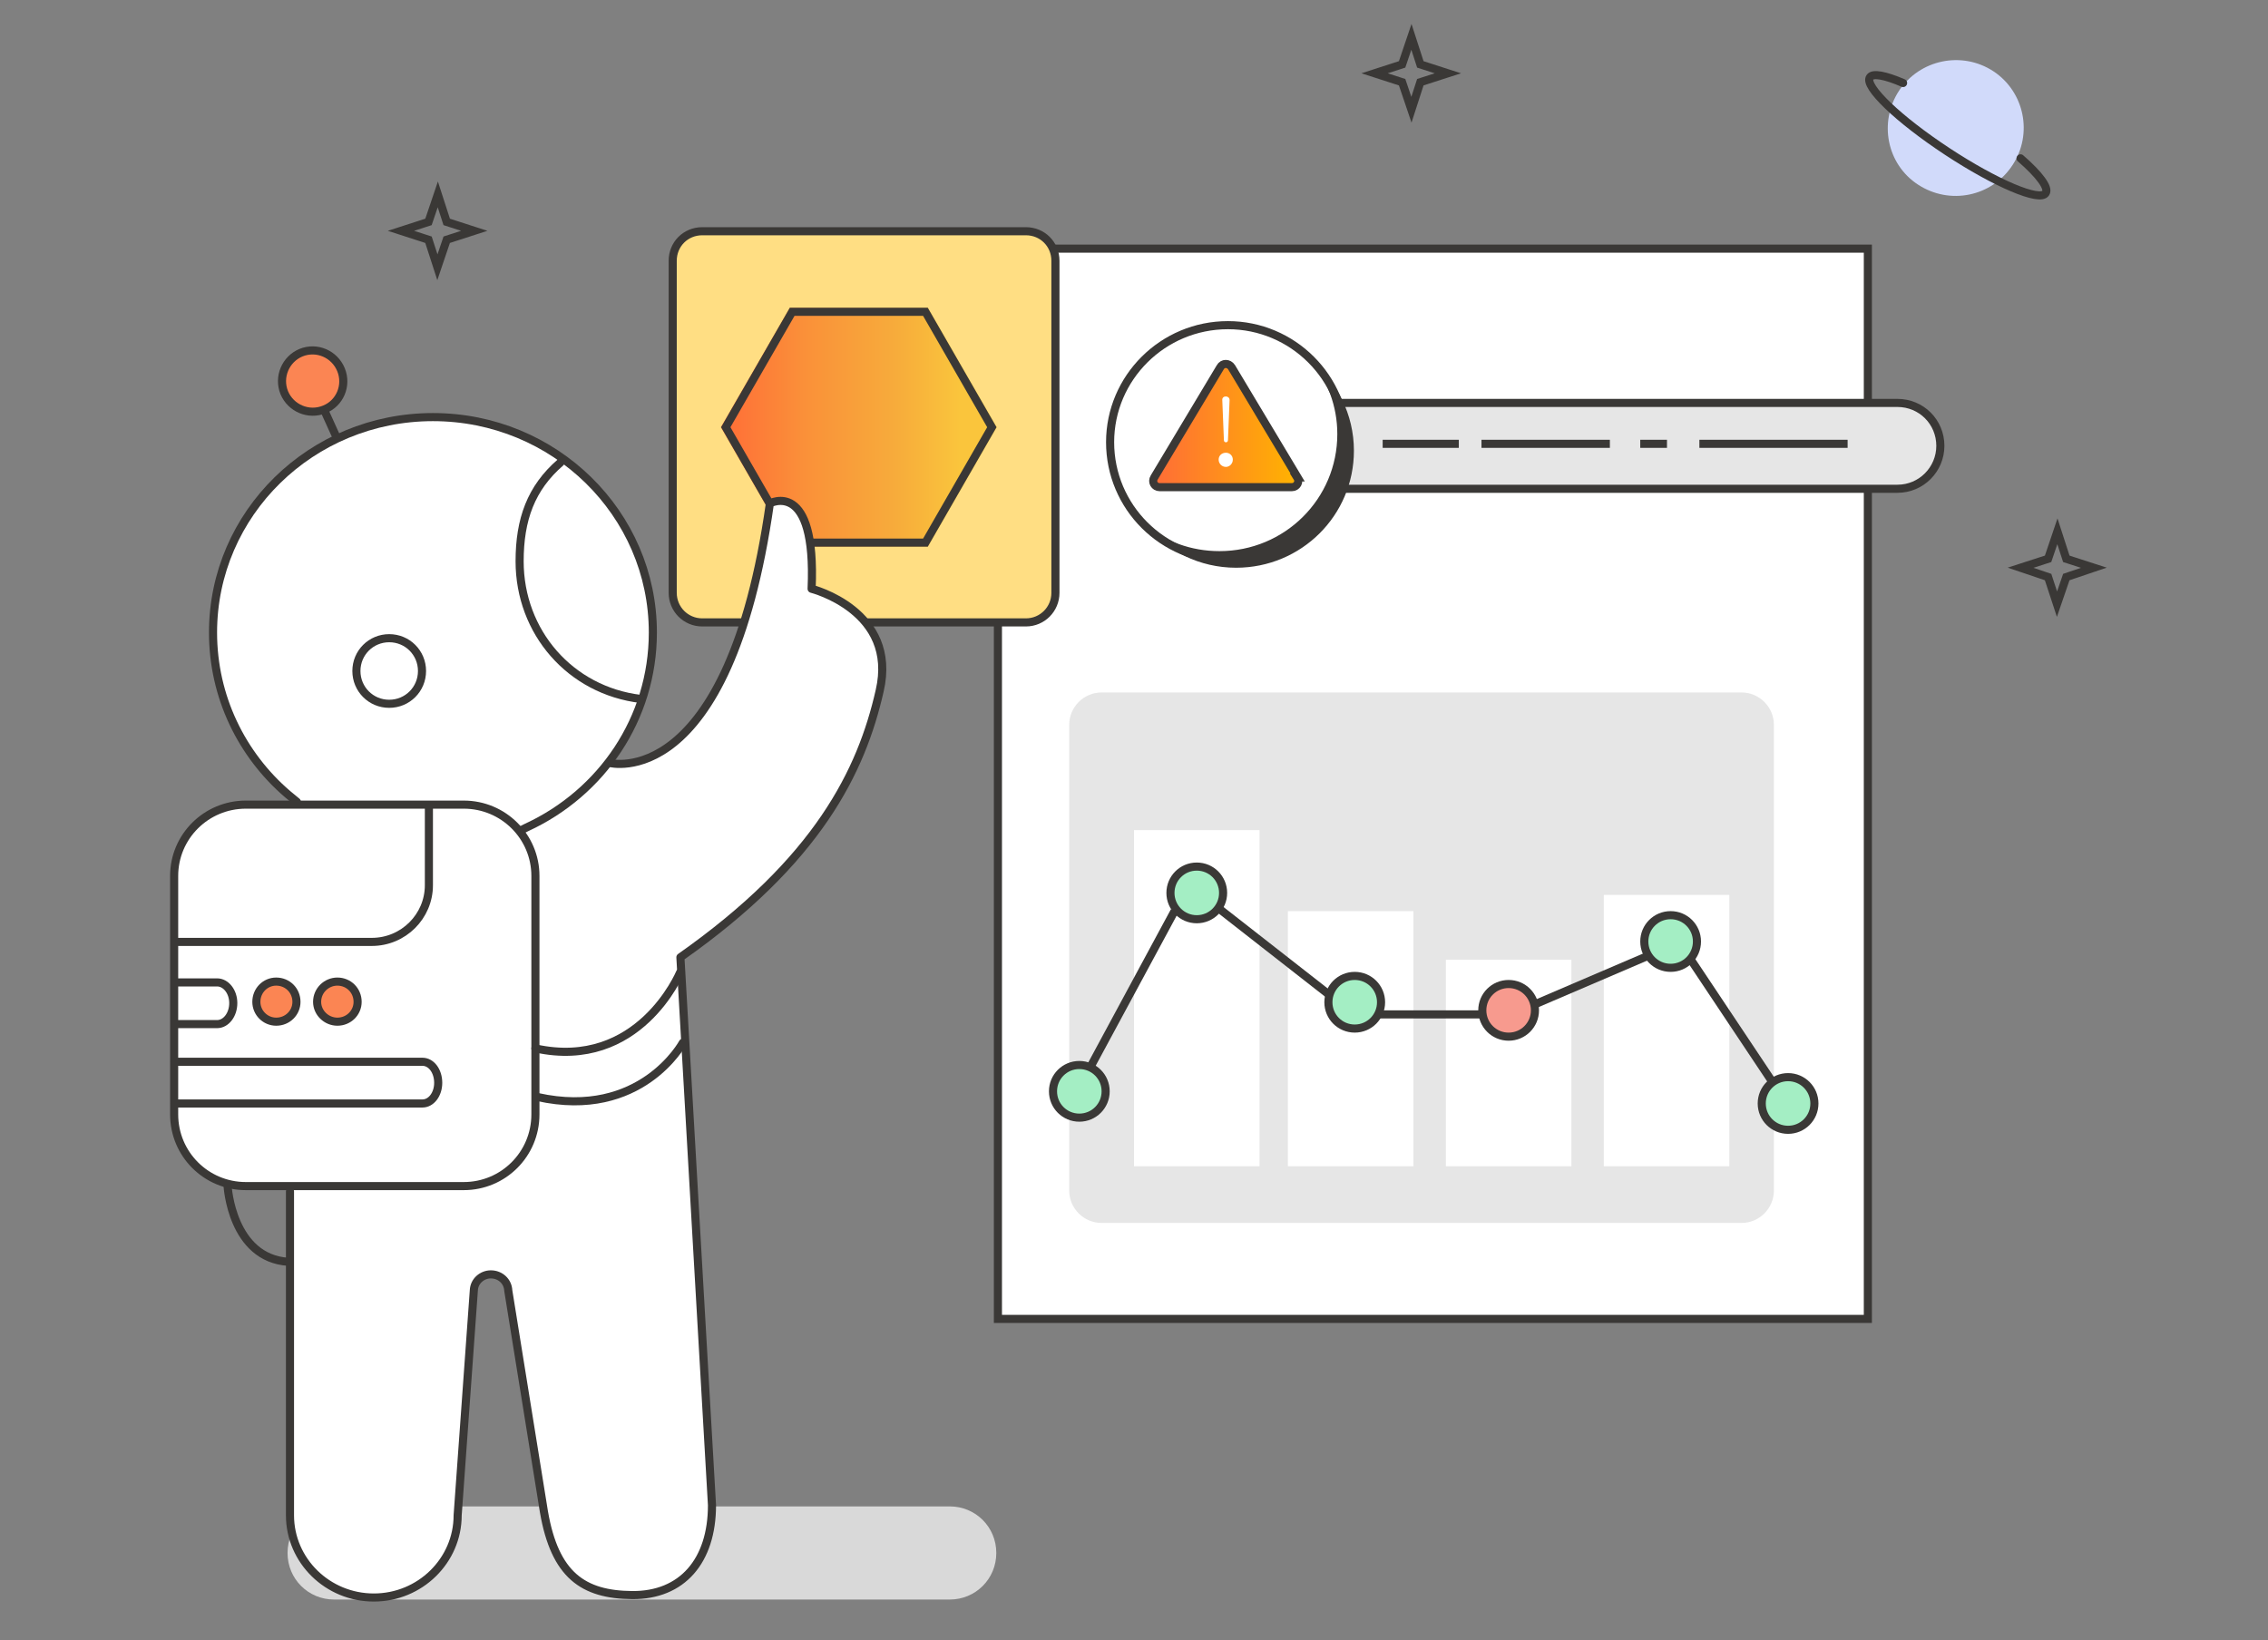 <svg version="1.2" xmlns="http://www.w3.org/2000/svg" viewBox="0 0 560 405" width="560" height="405">
	<rect x="0" y="0" width="560" height="405" fill="#808080" stroke="none"/>
	<title>IMG-3</title>
	<defs>
		<linearGradient id="g1" x2="1" gradientUnits="userSpaceOnUse" gradientTransform="matrix(68.08,0,0,58.96,178,105.48)">
			<stop offset="0" stop-color="#ff6d37"/>
			<stop offset=".31" stop-color="#fa9139"/>
			<stop offset=".64" stop-color="#f7ac3b"/>
			<stop offset=".87" stop-color="#fac53c"/>
		</linearGradient>
		<linearGradient id="g2" x2="1" gradientUnits="userSpaceOnUse" gradientTransform="matrix(35.858,0,0,30.431,284.733,105.114)">
			<stop offset="0" stop-color="#ff6c37"/>
			<stop offset="1" stop-color="#ffb400"/>
		</linearGradient>
	</defs>
	<style>
		.s0 { fill: #ffffff } 
		.s1 { fill: none;stroke: #3a3836;stroke-miterlimit:10;stroke-width: 2 } 
		.s2 { fill: #e6e6e6 } 
		.s3 { fill: #d9d9d9 } 
		.s4 { fill: #ffde83 } 
		.s5 { fill: url(#g1) } 
		.s6 { fill: none;stroke: #3a3836;stroke-width: 2 } 
		.s7 { fill: none;stroke: #3a3836;stroke-linecap: round;stroke-linejoin: round;stroke-width: 2 } 
		.s8 { fill: #ffffff;stroke: #3a3836;stroke-linecap: round;stroke-linejoin: round;stroke-width: 2 } 
		.s9 { fill: #fb8553;stroke: #3a3836;stroke-miterlimit:10;stroke-width: 2 } 
		.s10 { fill: url(#g2) } 
		.s11 { fill: #3a3836 } 
		.s12 { fill: #d1dafa } 
		.s13 { fill: #a4eec4;stroke: #3a3836;stroke-width: 2 } 
		.s14 { fill: #f79a8e;stroke: #3a3836;stroke-width: 2 } 
	</style>
	<path class="s0" d="m461.2 121v204.7h-214.8v-264.3h214.8v37.2"/>
	<path class="s1" d="m461.2 121v204.7h-214.8v-264.3h214.8v37.2"/>
	<path class="s2" d="m330.4 99.5h138.1c5.9 0 10.6 4.7 10.6 10.6 0 5.8-4.7 10.6-10.6 10.6h-138.1"/>
	<path class="s1" d="m330.4 99.5h138.1c5.9 0 10.6 4.7 10.6 10.6 0 5.8-4.7 10.6-10.6 10.6h-138.1"/>
	<path class="s3" d="m71 383.5c0-6.4 5.1-11.5 11.5-11.5h152c6.4 0 11.5 5.1 11.5 11.5 0 6.4-5.1 11.5-11.5 11.5h-152c-6.4 0-11.5-5.1-11.5-11.5z"/>
	<path class="s4" d="m183.5 153.7h-10.1c-4.1 0-7.3-3.3-7.3-7.3v-82c0-4.1 3.2-7.3 7.3-7.3h79.9c4.1 0 7.3 3.2 7.3 7.3v82c0 4-3.2 7.3-7.3 7.3h-39.5"/>
	<path class="s1" d="m183.5 153.7h-10.1c-4.1 0-7.3-3.3-7.3-7.3v-82c0-4.1 3.2-7.3 7.3-7.3h79.9c4.1 0 7.3 3.2 7.3 7.3v82c0 4-3.2 7.3-7.3 7.3h-39.5"/>
	<path class="s5" d="m229.1 76h-34.1l-17 29.5 17 29.5h34.1l17-29.5z"/>
	<path class="s6" d="m179.2 105.5l16.4-28.5h32.9l16.4 28.5-16.4 28.5h-32.9z"/>
	<path class="s0" d="m71.6 294.2v80c0 11.2 9.3 20.3 20.7 20.3 11.4 0 20.7-9.1 20.7-20.3l4-55.6c0.1-2.2 2-3.9 4.2-3.9 2.3 0 4.2 1.7 4.3 4l8.8 54.6c2.7 15.7 9.7 20.5 21.8 20.6 12.3 0.1 19.7-8.4 19.7-22.2l-7.8-135.3c34-23.9 44.7-46 49.2-65.8 4.6-19.8-16.8-25.2-16.8-25.2 1.2-27.3-10.3-21.1-10.3-21.1-10.2 71.9-39.6 64.1-39.6 64.1"/>
	<path class="s7" d="m71.6 294.2v80c0 11.2 9.3 20.3 20.7 20.3 11.4 0 20.7-9.1 20.7-20.3l4-55.6c0.1-2.2 2-3.9 4.2-3.9 2.3 0 4.2 1.7 4.3 4l8.8 54.6c2.7 15.7 9.7 20.5 21.8 20.6 12.3 0.1 19.7-8.4 19.7-22.2l-7.8-135.3c34-23.9 44.7-46 49.2-65.8 4.6-19.8-16.8-25.2-16.8-25.2 1.2-27.3-10.3-21.1-10.3-21.1-10.2 71.9-39.6 64.1-39.6 64.1"/>
	<path class="s0" d="m150 217l-21 3.5-7.5-13.8-7.5-13.7v-4h36z"/>
	<path class="s0" d="m73.3 198l-2.3-1.9c-11.3-9.7-18.4-24-18.4-39.9 0-29.4 24.3-53.2 54.3-53.2 30 0 54.3 23.8 54.3 53.2 0 21.3-12.7 39.6-31.1 48.1l-1.2 0.6"/>
	<path class="s7" d="m73.3 198l-2.3-1.9c-11.3-9.7-18.4-24-18.4-39.9 0-29.4 24.3-53.2 54.3-53.2 30 0 54.3 23.8 54.3 53.2 0 21.3-12.7 39.6-31.1 48.1l-1.2 0.6"/>
	<path class="s0" d="m158.2 172.6c-17.4-2.1-29.9-16.5-29.9-34 0-10.3 2.8-18.1 10.1-24.4"/>
	<path class="s7" d="m158.2 172.6c-17.4-2.1-29.9-16.5-29.9-34 0-10.3 2.8-18.1 10.1-24.4"/>
	<path class="s8" d="m114.5 198.7h-53.8c-9.8 0-17.7 7.9-17.7 17.6v58.9c0 9.8 7.9 17.7 17.7 17.7h53.8c9.8 0 17.7-7.9 17.7-17.7v-58.9c0-9.7-7.9-17.6-17.7-17.6z"/>
	<path class="s7" d="m56.2 292.9c0 0 1 17.8 15 18.7"/>
	<path class="s7" d="m167.9 240.2c0 0-10.1 24.3-35.7 18.7"/>
	<path class="s7" d="m168.6 257.5c0 0-10.3 19.1-35.9 13.4"/>
	<path class="s7" d="m105.9 199.3v19.3c0 7.7-6.3 14-14.1 14h-48.5"/>
	<path class="s9" d="m83.3 252.3c2.8 0 5-2.2 5-4.9 0-2.8-2.2-5-5-5-2.7 0-5 2.2-5 5 0 2.7 2.3 4.9 5 4.9z"/>
	<path class="s9" d="m68.2 252.3c2.8 0 5-2.2 5-4.9 0-2.8-2.2-5-5-5-2.7 0-4.9 2.2-4.9 5 0 2.7 2.2 4.9 4.9 4.9z"/>
	<path class="s7" d="m43.1 242.6h10.5c2.2 0 4 2.3 4 5.1 0 2.9-1.8 5.2-4 5.2h-10.5"/>
	<path class="s7" d="m43.1 262.2h61.2c2.2 0 3.9 2.3 3.9 5.2 0 2.8-1.7 5.1-3.9 5.1h-61.2"/>
	<path class="s7" d="m96.1 173.8c4.5 0 8.1-3.6 8.1-8.1 0-4.5-3.6-8.1-8.1-8.1-4.5 0-8.1 3.6-8.1 8.1 0 4.5 3.6 8.1 8.1 8.1z"/>
	<path class="s7" d="m80.2 101.6l2.9 6.4"/>
	<path class="s9" d="m80.1 101.1c3.8-1.5 5.7-5.9 4.1-9.8-1.6-3.9-6-5.8-9.9-4.2-3.8 1.6-5.7 6-4.1 9.9 1.6 3.8 6 5.7 9.9 4.1z"/>
	<path class="s10" d="m320.4 117.9l-16.3-27.2c-0.7-1.1-2.2-1.1-2.8 0l-16.3 27.2c-0.7 1.1 0.1 2.4 1.3 2.4h32.7c1.2 0 2-1.3 1.3-2.4z"/>
	<path class="s1" d="m320.4 117.9l-16.3-27.2c-0.7-1.1-2.2-1.1-2.8 0l-16.3 27.2c-0.7 1.1 0.1 2.4 1.3 2.4h32.7c1.2 0 2-1.3 1.3-2.4z"/>
	<path class="s0" d="m303.6 98.8l-0.4 9.9c0 0.7-1 0.7-1 0l-0.4-9.9c-0.1-1.2 1.8-1.2 1.8 0z"/>
	<path class="s0" d="m302.7 115.3c0.9 0 1.7-0.8 1.7-1.8 0-1-0.8-1.7-1.7-1.7-1 0-1.8 0.7-1.8 1.7 0 1 0.8 1.8 1.8 1.8z"/>
	<path class="s1" d="m303.2 138.2c16 0 29-13 29-29 0-15.9-13-28.9-29-28.9-16.1 0-29.1 13-29.1 28.9 0 16 13 29 29.1 29z"/>
	<path class="s11" d="m323.6 88.9c4.1 5 6.6 11.3 6.6 18.3 0 16-13 28.9-29.1 28.9-7 0-13.4-2.4-18.4-6.5 5.4 6.5 13.5 10.6 22.5 10.6 16.1 0 29.1-12.9 29.1-28.9 0-9-4.2-17.1-10.7-22.4z"/>
	<path class="s1" d="m341.4 109.6h18.8"/>
	<path class="s1" d="m405 109.6h6.6"/>
	<path class="s1" d="m365.8 109.6h31.7"/>
	<path class="s1" d="m419.6 109.6h36.6"/>
	<path class="s1" d="m350.7 15.9l6.8 2.2-6.8 2.2-2.2 6.8-2.3-6.8-6.8-2.2 6.8-2.2 2.3-6.8z"/>
	<path class="s1" d="m510.2 138l6.8 2.2-6.8 2.3-2.3 6.7-2.2-6.7-6.8-2.3 6.8-2.2 2.3-6.8z"/>
	<path class="s1" d="m110.3 54.8l6.8 2.2-6.8 2.2-2.3 6.8-2.2-6.8-6.8-2.2 6.8-2.2 2.3-6.8z"/>
	<path class="s12" d="m473.6 45.6c7.8 5.1 18.2 3 23.3-4.8 5.1-7.7 3-18.1-4.7-23.2-7.8-5.1-18.2-2.9-23.3 4.8-5.1 7.8-3 18.2 4.7 23.2z"/>
	<path class="s7" d="m498.9 39.1c4.6 4 7.1 7.3 6.2 8.6-1.4 2.2-12.3-2.4-24.3-10.3-12-7.9-20.6-16.1-19.1-18.3 0.7-1.1 3.8-0.5 8.2 1.4"/>
	<path fill-rule="evenodd" class="s2" d="m272 171h158c4.4 0 8 3.6 8 8v115c0 4.4-3.6 8-8 8h-158c-4.4 0-8-3.6-8-8v-115c0-4.4 3.6-8 8-8z"/>
	<path fill-rule="evenodd" class="s0" d="m280 205h31v83h-31z"/>
	<path fill-rule="evenodd" class="s0" d="m318 225h31v63h-31z"/>
	<path fill-rule="evenodd" class="s0" d="m357 237h31v51h-31z"/>
	<path fill-rule="evenodd" class="s0" d="m396 221h31v67h-31z"/>
	<path fill-rule="evenodd" class="s13" d="m266.5 276c-3.6 0-6.5-2.9-6.5-6.5 0-3.6 2.9-6.5 6.5-6.5 3.6 0 6.5 2.9 6.5 6.5 0 3.6-2.9 6.5-6.5 6.5z"/>
	<path fill-rule="evenodd" class="s13" d="m295.5 227c-3.6 0-6.5-2.9-6.5-6.5 0-3.6 2.9-6.5 6.5-6.5 3.6 0 6.5 2.9 6.5 6.5 0 3.6-2.9 6.5-6.5 6.5z"/>
	<path fill-rule="evenodd" class="s13" d="m334.5 254c-3.6 0-6.5-2.9-6.5-6.5 0-3.6 2.9-6.5 6.5-6.5 3.6 0 6.5 2.9 6.5 6.5 0 3.6-2.9 6.5-6.5 6.5z"/>
	<path fill-rule="evenodd" class="s14" d="m372.5 256c-3.6 0-6.5-2.9-6.5-6.5 0-3.6 2.9-6.5 6.5-6.5 3.6 0 6.5 2.9 6.5 6.5 0 3.6-2.9 6.5-6.5 6.5z"/>
	<path fill-rule="evenodd" class="s13" d="m412.5 239c-3.6 0-6.5-2.9-6.5-6.5 0-3.6 2.9-6.5 6.5-6.5 3.6 0 6.5 2.9 6.5 6.5 0 3.6-2.9 6.5-6.5 6.5z"/>
	<path fill-rule="evenodd" class="s13" d="m441.5 279c-3.6 0-6.5-2.9-6.5-6.5 0-3.6 2.9-6.5 6.5-6.5 3.6 0 6.5 2.9 6.5 6.5 0 3.6-2.9 6.5-6.5 6.5z"/>
	<path class="s6" d="m269.5 263l20.5-38m10.5-1l27.5 21.5"/>
	<path class="s6" d="m340.5 250.5h25.5"/>
	<path class="s6" d="m379 248l28-12"/>
	<path class="s6" d="m417.5 237l20 30"/>
</svg>